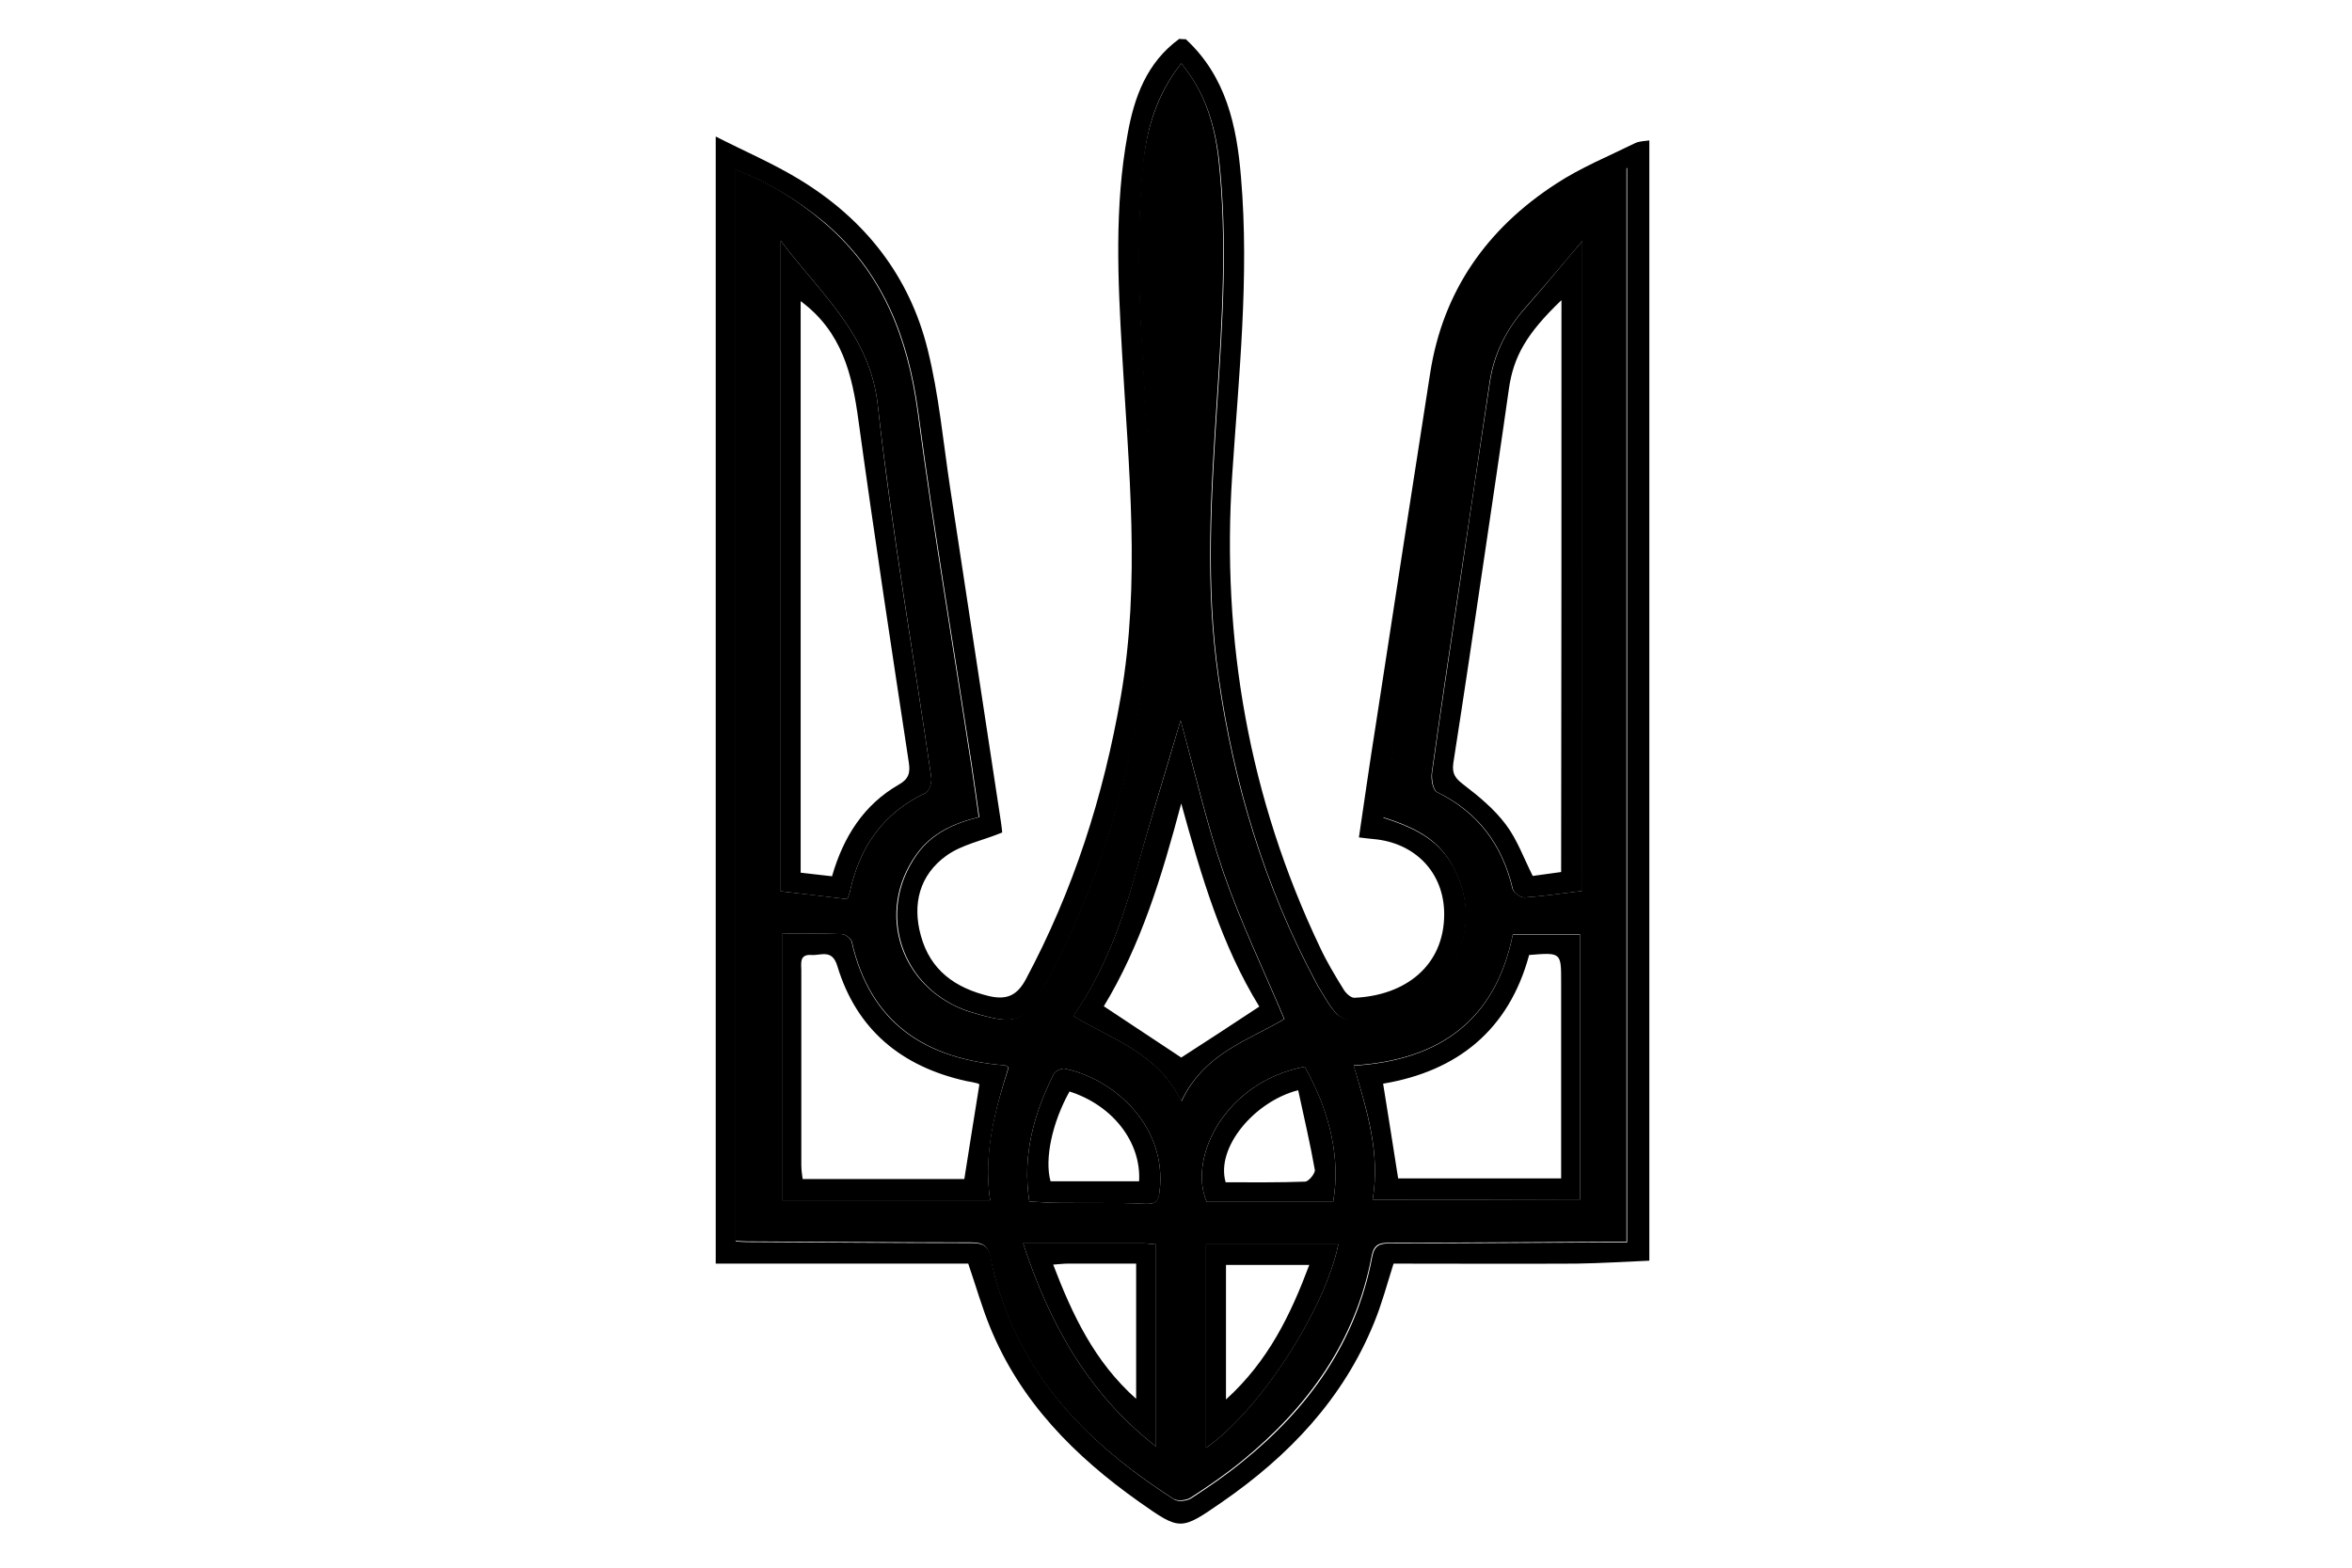 <svg xmlns="http://www.w3.org/2000/svg" viewBox="0 0 400 480" height="20" width="30"><path d="M203 12c12.3 11.4 15.6 26.4 16.9 42.3 2.6 30.5-.7 60.9-2.7 91.2-3.3 50.5 5.1 98.8 26.9 144.6 2.1 4.5 4.7 8.8 7.3 13 .7 1.1 2.2 2.5 3.3 2.4 15.5-.7 27.4-9.8 27.4-25.6 0-12.7-8.9-21.9-21.7-23-1.3-.1-2.6-.3-4.4-.5 1.7-11.5 3.3-22.8 5.1-34.1 5.5-36 11.1-72 16.7-108 3.9-25.2 17.4-44.3 38.5-58 7.6-5 16.2-8.5 24.3-12.5 1.3-.6 2.9-.6 4.3-.8v343c-7.5.3-14.9.8-22.4.9-18.6.1-37.3 0-55.9 0-2 6.3-3.6 12.4-6 18.2-9.5 23.3-26.1 40.7-46.5 54.8-12.7 8.8-12.8 8.8-25.3 0-19.8-14-36.4-30.7-45.7-53.5-2.5-6.1-4.3-12.5-6.7-19.5H59.1V41.8c9 4.6 17.7 8.3 25.7 13.2 19.9 12.1 33.6 29.4 39.2 52.1 3.4 13.7 4.7 27.9 6.8 41.9l15.6 102.6c.2 1.5.4 2.9.4 3.3-6.1 2.5-12.4 3.7-17.1 7.1-8.2 5.9-10.5 14.8-7.8 24.5 2.9 10.6 10.5 16 20.9 18.5 5.3 1.2 8.5-.1 11.2-5.1 14.6-27.3 23.8-56.1 29.1-86.6 6.1-35.1 2.4-70 .4-105.1-1.3-22.4-2.4-44.9 1.7-67.2 2-11.3 5.9-21.9 15.8-29.1.7.1 1.3.1 2 .1zm-1.4 7.4C194 29 191 39.5 190 50.5c-2.6 26.5-.6 52.9 1.2 79.3 1.8 26.6 2.9 53.2-1.2 79.7-4.9 32.2-14.3 62.9-29.8 91.6-6.6 12.2-9 13-22.5 8.9-.3-.1-.7-.2-1-.3-20.9-6.9-28.6-30.5-15.9-48.2 4.6-6.4 11.4-9.5 19-11.3-.8-5.5-1.5-10.8-2.3-16-5.5-36-11.6-72-16.4-108.1-3.1-22.9-10.8-42.8-28.7-58-8.1-6.7-17-12.2-27.2-16.1v328.1c1.4.1 2.6.2 3.7.2 22.8.1 45.6.3 68.5.3 3.7 0 5.3 1 6 4.8.8 4.7 2.3 9.4 3.9 13.9 9.6 26.7 29 44.9 52.1 59.8 1.2.8 3.9.5 5.2-.3 5.4-3.5 10.8-7.2 15.8-11.3 20.3-16.4 34.8-36.6 39.7-62.8.7-3.5 2.4-4 5.5-4 22.2 0 44.3-.2 66.5-.3h6v-329c-6.4 3.6-12.4 6.4-17.9 10-18.8 12.3-31.7 29.2-35.6 51.5-5.8 33.3-10.4 66.8-15.5 100.2-1.9 12.4-3.8 24.9-5.6 37.3 11.7 3.7 17.4 7.8 21.4 15 10.4 19-.8 41.2-22.9 45.7-11.3 2.3-11.7 2.1-17.5-7.5-.6-1-1.2-2-1.7-3-15.6-29.2-25-60.4-29.7-93.2-4.1-28.3-2.2-56.5-.4-84.7 1.6-24.6 3.2-49.2.5-73.8-1.3-10.6-4.2-20.6-11.6-29.5z"/><path d="M201.6 19.4c7.4 8.9 10.2 18.9 11.4 29.3 2.7 24.6 1.1 49.2-.5 73.8-1.8 28.2-3.7 56.4.4 84.7 4.7 32.8 14.1 63.9 29.7 93.2.5 1 1.1 2 1.7 3 5.8 9.6 6.2 9.8 17.5 7.5 22.2-4.5 33.4-26.7 22.9-45.7-4-7.3-9.6-11.3-21.4-15 1.9-12.4 3.7-24.8 5.6-37.3 5.1-33.4 9.7-66.9 15.5-100.2 3.9-22.3 16.8-39.2 35.6-51.5 5.5-3.6 11.5-6.5 17.9-10v329h-6c-22.2.1-44.3.3-66.5.3-3.1 0-4.8.5-5.5 4-4.9 26.1-19.5 46.3-39.7 62.8-5 4.1-10.4 7.8-15.8 11.3-1.3.8-4 1.1-5.2.3-23.2-14.9-42.6-33.1-52.1-59.8-1.6-4.5-3-9.2-3.9-13.9-.7-3.8-2.3-4.8-6-4.8-22.8 0-45.6-.2-68.5-.3-1.1 0-2.3-.1-3.7-.2V51.8c10.2 3.9 19.1 9.4 27.2 16.3 17.9 15.2 25.6 35.1 28.7 58 4.8 36.1 10.9 72.1 16.4 108.1.8 5.2 1.5 10.5 2.3 16-7.6 1.8-14.4 4.9-19 11.3-12.8 17.7-5 41.2 15.9 48.2.3.1.6.2 1 .3 13.4 4 15.8 3.3 22.5-8.9 15.6-28.7 24.9-59.4 29.8-91.6 4-26.6 2.9-53.1 1.2-79.7-1.8-26.4-3.7-52.8-1.2-79.3 1.3-11 4.2-21.4 11.8-31.1zm122.8 54.4c-6.1 7.2-11.6 13.8-17.3 20.2-5.9 6.7-9.8 14.2-11.1 23-3.2 21.9-6.5 43.8-9.8 65.7-2.7 17.9-5.4 35.9-7.9 53.9-.3 1.9.3 5.3 1.5 5.9 12.6 6.2 20 16.1 23.2 29.6.3 1.2 2.5 2.7 3.6 2.7 5.9-.4 11.8-1.3 17.7-2 .1-66.4.1-132.2.1-199zm-225 201.5c.4-1.2.7-1.8.8-2.4 3-13.7 10.2-24 23.1-30.1 1.1-.5 2-3.2 1.8-4.7-5.5-38-12.1-75.9-16.4-114.1-2.4-21.7-17.5-34-29.7-50.3v199.2c6.8.8 13.4 1.5 20.4 2.4zm43.7 92.2c-2.2-14.5 1.5-27.7 5.7-40.7-.8-.4-.9-.6-1-.6-24.2-1.9-41.3-12.8-47-37.8-.2-1-1.9-2.3-3-2.4-6.1-.2-12.2-.1-18.3-.1v81.6h63.6zm117.1-.2h63.5v-81.2h-20.6c-5.3 26.2-22.4 38.5-48.7 40.1 4 13.8 8.2 26.8 5.8 41.1zm-58.8-146.7c-4.8 16.2-9.5 31.4-13.7 46.7-4.3 15.4-9.7 30.2-19.1 43.8 12.2 7.3 26 11.4 33.1 26.1 7-14.9 20.9-18.8 31.5-25.2-6.4-15.2-13.3-29.5-18.5-44.5-5.2-14.9-8.7-30.5-13.3-46.9zm7.8 160.4v62.3c16.3-11.3 36.4-42.3 40.5-62.3h-40.5zm-56-.3c8.1 24.7 20 46.1 40.7 62.2V381c-1.5-.1-2.6-.3-3.8-.3h-36.9zm86.2-54.1c-24.5 4.7-35.8 27.9-30 41.4h38.7c2.3-13-.8-27.3-8.7-41.4zm-84.3 41.3c2.9.1 5.7.4 8.5.4 9 .1 18-.2 26.9.3 3.5.2 4.1-1 4.5-4 2.2-19.3-13.1-33.9-29-37.4-1-.2-2.9.7-3.4 1.6-6.1 12.2-9.7 24.9-7.5 39.1z"/><path d="M324.4 73.8v199c-5.9.7-11.8 1.6-17.7 2-1.2.1-3.4-1.5-3.6-2.7-3.2-13.5-10.6-23.5-23.2-29.6-1.2-.6-1.7-4-1.5-5.9 2.5-18 5.2-35.9 7.9-53.9 3.2-21.9 6.5-43.8 9.8-65.7 1.3-8.8 5.2-16.4 11.1-23 5.6-6.3 11-13 17.2-20.2zM318 91.9c-10.8 10.3-14.7 17.4-16.1 27.2-2.4 17.1-5 34.2-7.5 51.3-3.1 21.1-6.2 42.1-9.5 63.2-.5 3.4.7 4.8 3.2 6.7 4.7 3.6 9.4 7.5 12.9 12.2 3.4 4.5 5.4 10.1 8.2 15.7 2.7-.4 5.7-.8 8.7-1.2.1-58.4.1-116.3.1-175.1zM99.4 275.3c-7-.8-13.5-1.6-20.4-2.4V73.7c12.2 16.3 27.3 28.6 29.7 50.3 4.2 38.2 10.9 76.1 16.4 114.1.2 1.5-.6 4.2-1.8 4.7-12.9 6.1-20.1 16.4-23.1 30.1-.1.6-.4 1.2-.8 2.4zM85.1 92.2v175c3.2.4 6.3.7 9.6 1.1 3.5-12.1 9.7-21.9 20.5-28.1 3-1.7 3.5-3.6 3-6.8-5.3-34.9-10.6-69.7-15.4-104.6-1.9-14.1-5-27.2-17.7-36.6zm58 275.3H79.4v-81.6c6.1 0 12.2-.1 18.3.1 1.1 0 2.8 1.4 3 2.4 5.7 25.1 22.7 35.9 47 37.8.1 0 .3.2 1 .6-4 13-7.7 26.2-5.6 40.7zm-3.3-35.4c.2.1-.2-.3-.6-.4-1.1-.3-2.3-.5-3.4-.7-19.8-4.4-33.6-15.7-39.5-35.3-1.6-5.2-5-3.1-7.9-3.3-3.8-.3-3.1 2.7-3.1 4.8v59.5c0 1.4.2 2.9.4 4.3h49.5c1.5-9.7 3-18.8 4.6-28.9zm120.4 35.2c2.4-14.3-1.7-27.3-5.8-41 26.3-1.6 43.4-13.9 48.7-40.1h20.6v81.2c-20.8-.1-41.7-.1-63.5-.1zm47.9-74.9c-6.2 23-22 35.6-44.7 39.4 1.6 9.9 3.1 19.4 4.6 29h49.9v-60.2c0-9 0-9-9.8-8.2zm-106.7-71.8c4.5 16.3 8 31.9 13.2 46.9 5.2 15 12.1 29.3 18.5 44.5-10.6 6.4-24.4 10.3-31.5 25.2-7.1-14.7-20.9-18.8-33.1-26.1 9.4-13.5 14.9-28.4 19.1-43.8 4.3-15.3 9.1-30.5 13.8-46.7zm24.1 87.6c-11.5-18.7-17.7-39.7-23.9-62.2-6 22.6-12.4 43.5-23.7 62.1 8.4 5.6 16.5 10.9 23.7 15.7 7.5-4.8 15.4-10 23.9-15.6zM209.2 381h40.5c-4.1 20.1-24.2 51.1-40.5 62.3V381zm6.1 47.5c13-11.8 19.8-26 25.5-41.2h-25.5v41.2zm-62.1-47.8h36.9c1.1 0 2.3.2 3.8.3v61.9c-20.7-16.1-32.6-37.5-40.7-62.2zm9.2 6.5c5.9 15.4 12.6 29.7 25.4 41.1v-41.4h-21.1c-1.2 0-2.5.2-4.3.3zm77-60.6c7.9 14 11 28.4 8.7 41.4h-38.7c-5.8-13.4 5.5-36.7 30-41.4zm-2 7.2c-13.3 3.4-25.3 17.5-22.2 28.2 8 0 16.2.1 24.3-.2 1.1 0 3.2-2.6 3-3.6-1.4-8-3.3-16-5.1-24.4zm-82.3 34.1c-2.2-14.2 1.4-26.9 7.5-39.1.5-.9 2.4-1.8 3.4-1.6 15.9 3.5 31.2 18.1 29 37.4-.3 3-.9 4.2-4.5 4-9-.4-17.9-.2-26.9-.3-2.8 0-5.6-.3-8.5-.4zm12.3-33.7c-5.3 9.5-7.7 20.7-5.8 27.5h27.1c.7-12-8.1-23.3-21.3-27.5z"/></svg>